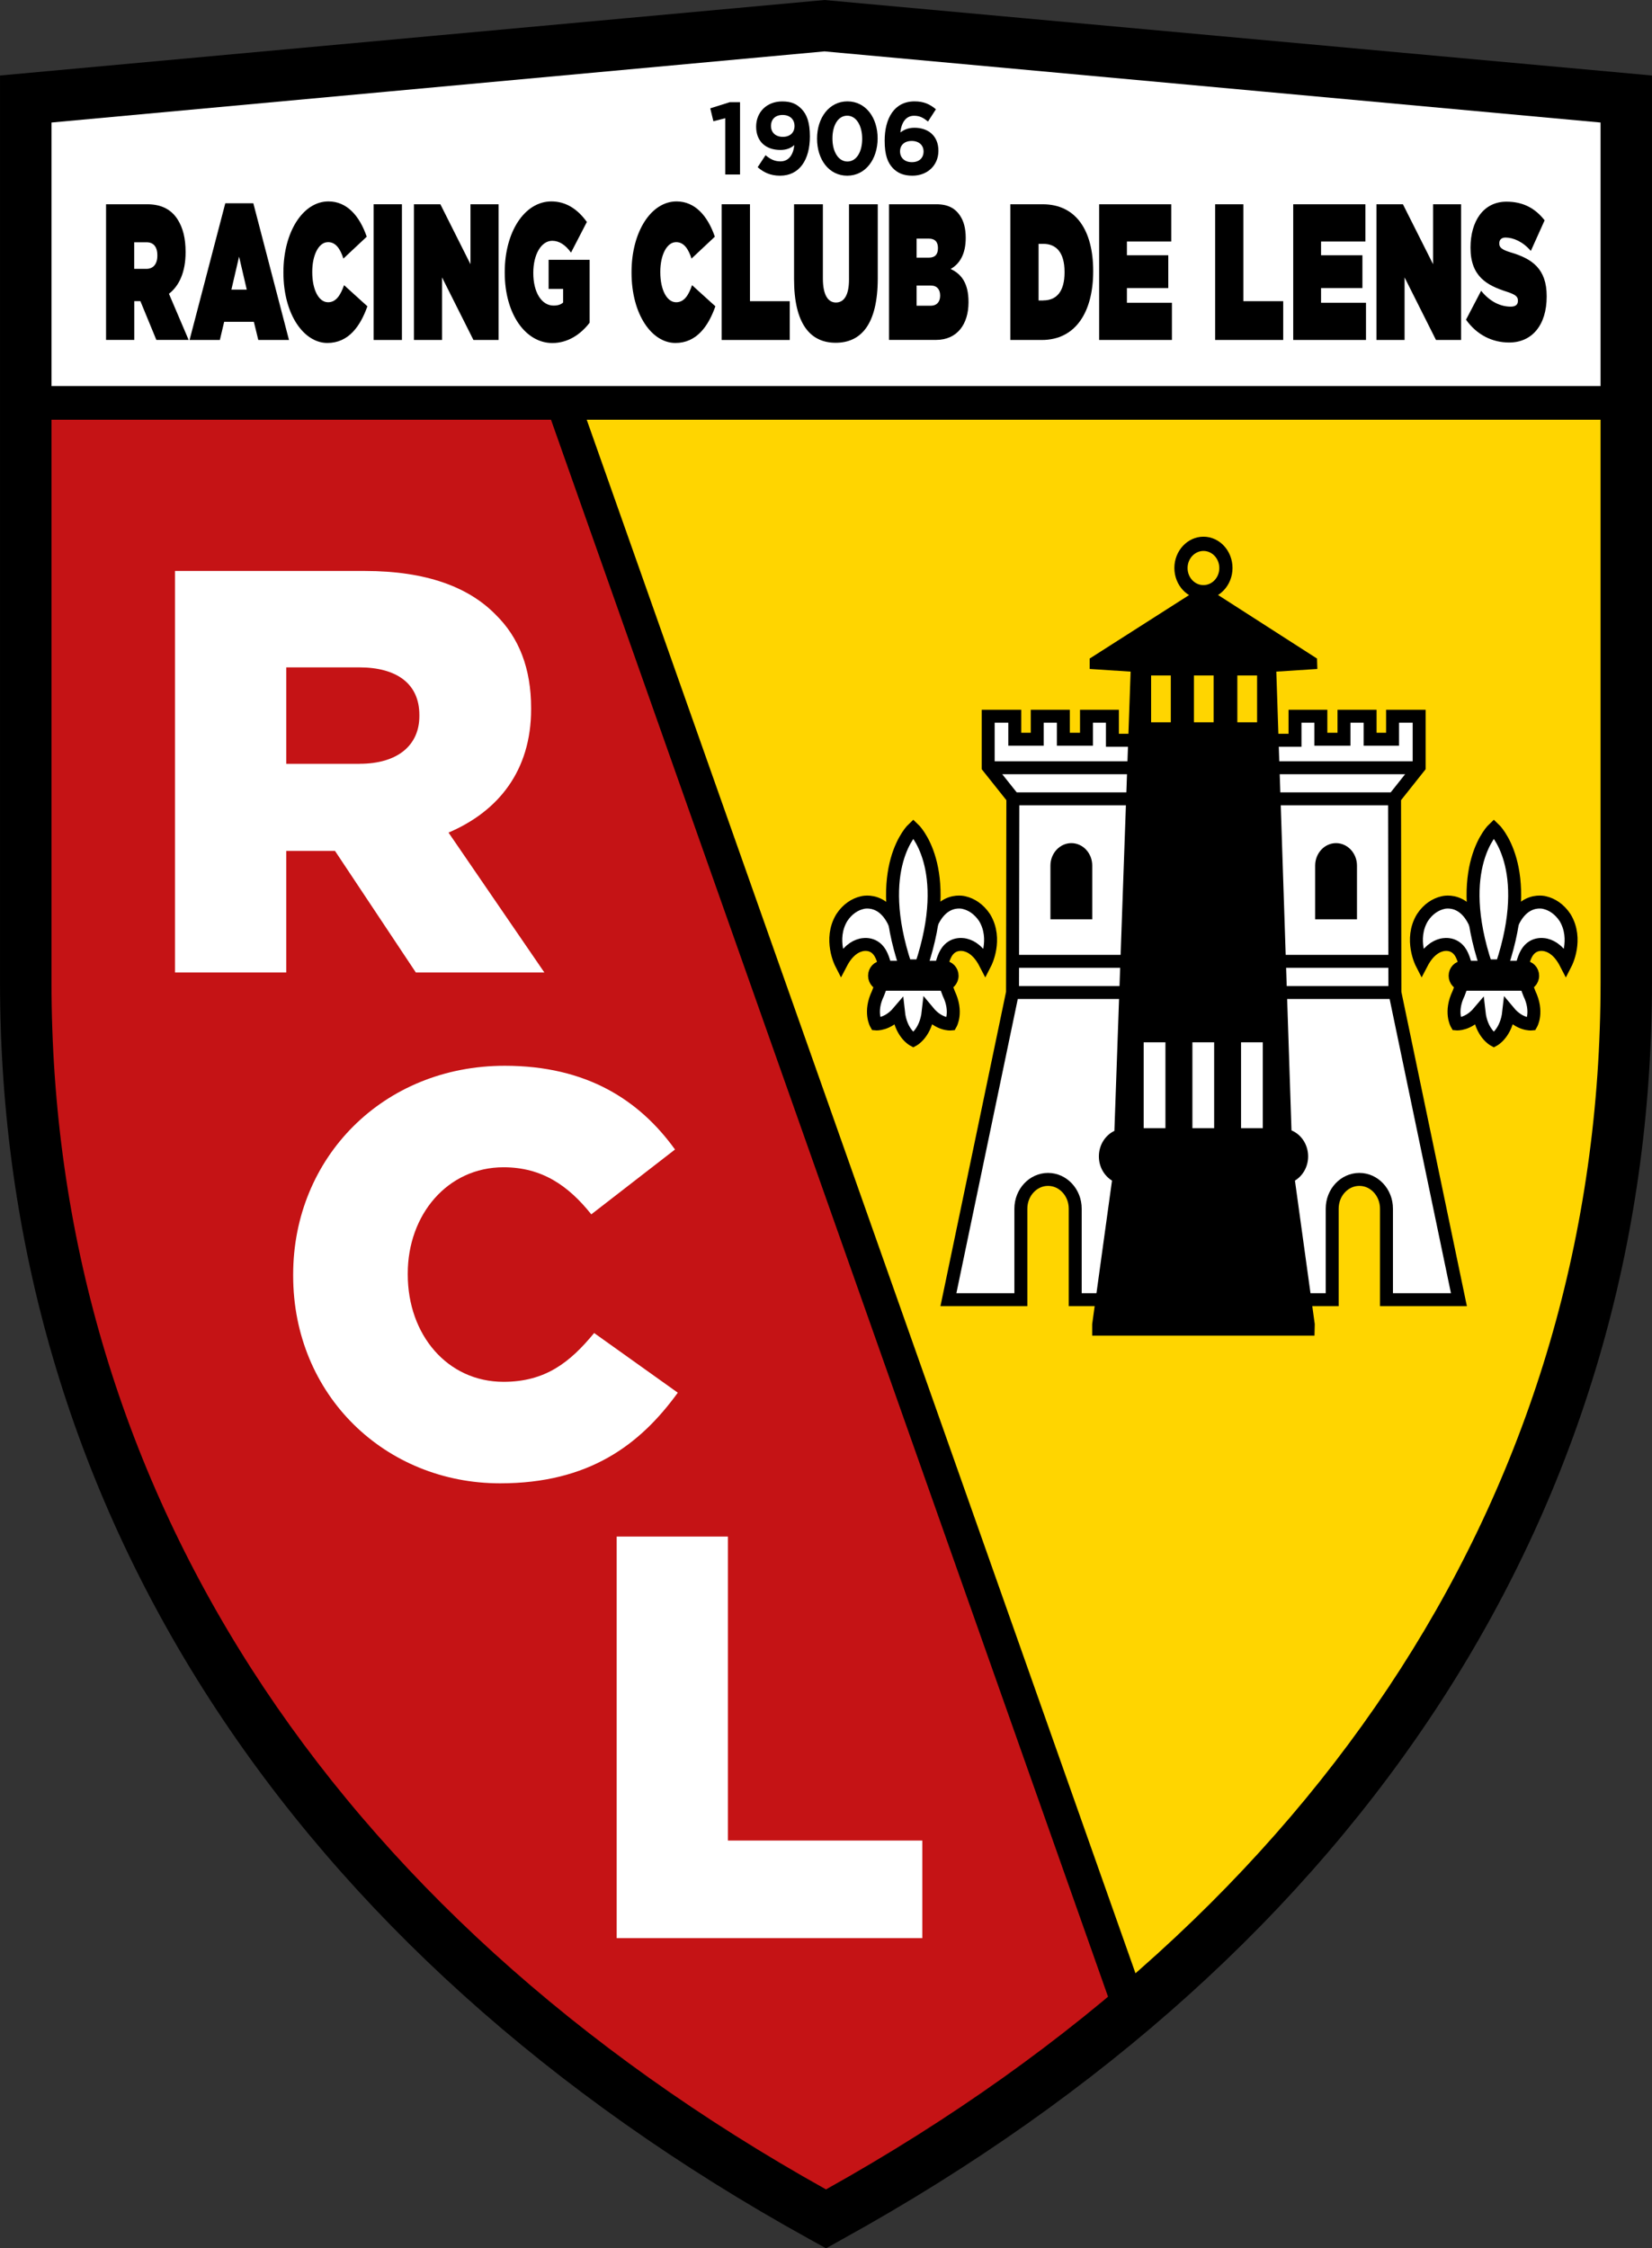 <?xml version="1.0" encoding="utf-8"?>
<!-- Generator: Adobe Illustrator 25.4.1, SVG Export Plug-In . SVG Version: 6.00 Build 0)  -->
<svg version="1.1" id="Calque_1" xmlns="http://www.w3.org/2000/svg" xmlns:xlink="http://www.w3.org/1999/xlink" x="0px" y="0px"
	 viewBox="0 0 249.24 339.1" style="enable-background:new 0 0 249.24 339.1;" xml:space="preserve">
<rect x="0" y="0" width="249.24" height="339.1" fill="#333333" stroke="none"/>
<style type="text/css">
	.st0{stroke:#000000;stroke-width:5.373;}
	.st1{fill:#FFFFFF;}
	.st2{fill:#FFD500;}
	.st3{fill:#C51315;}
	.st4{fill:none;stroke:#000000;stroke-width:5.08;}
	.st5{fill:#FFFFFF;stroke:#000000;stroke-width:1.954;}
	.st6{stroke:#000000;stroke-width:1.563;}
	.st7{fill:none;stroke:#000000;stroke-width:1.954;}
</style>
<path class="st0" d="M124.62,336.04l-1.23-0.68C45.56,292.37,2.69,225.9,2.69,148.18V13.84L124.39,2.7l122.16,11.14v134.34
	c0,77.72-42.87,144.19-120.71,187.18L124.62,336.04z"/>
<polygon class="st1" points="124.62,5.21 5.22,16.14 5.22,60.77 243.96,60.77 244.01,16.14 "/>
<path class="st2" d="M170.19,302.08c51.75-43.65,73.82-98.51,73.82-153.9V60.77H84.93L170.19,302.08z"/>
<path class="st3" d="M84.93,60.77H5.22v87.41c0,69.53,34.79,138.23,119.39,184.95c17.21-9.5,32.35-19.91,45.57-31.05L84.93,60.77z"
	/>
<line class="st4" x1="170.19" y1="302.08" x2="84.93" y2="60.77"/>
<path d="M124.62,336.04l-1.23-0.68C45.56,292.37,2.69,225.9,2.69,148.18V13.84L124.39,2.7l122.16,11.14v134.34
	c0,77.72-42.87,144.19-120.71,187.18L124.62,336.04z M7.77,18.48v129.7c0,75.38,41.48,139.98,116.85,182.05
	c75.37-42.07,116.86-106.67,116.86-182.05V18.48L124.39,7.75L7.77,18.48z"/>
<line class="st4" x1="5.22" y1="60.77" x2="243.96" y2="60.77"/>
<g>
	<path class="st5" d="M133.15,148.01l-0.69,1.83c-1.34,2.77-0.29,4.6-0.29,4.6s1.72,0.16,3.38-1.79c0.35,3.2,2.24,4.21,2.24,4.21
		s1.89-1.02,2.25-4.24c1.65,1.99,3.4,1.83,3.4,1.83s1.04-1.83-0.3-4.6l-0.68-1.83H133.15z"/>
	<path class="st5" d="M141.96,146.1c0,0,0.21-1.36,0.77-2.33c1.06-1.82,2.95-1.23,2.95-1.23c0.89,0.22,2.01,0.9,2.97,2.76
		c0,0,1.87-3.62-0.1-6.89c-0.88-1.32-2.01-2.01-3.07-2.26c0,0-4.8-1.45-5.96,7.04h-3.5c-1.16-8.48-5.96-7.04-5.96-7.04
		c-1.06,0.25-2.2,0.94-3.06,2.26c-1.97,3.27-0.11,6.89-0.11,6.89c0.97-1.86,2.09-2.54,2.98-2.76c0,0,1.88-0.59,2.94,1.23
		c0.56,0.97,0.77,2.33,0.77,2.33H141.96z"/>
	<path class="st5" d="M137.79,124.98c0,0-6.18,5.76-1.18,20.7h1.18h1.19C143.98,130.74,137.79,124.98,137.79,124.98z"/>
	<path class="st6" d="M142.44,145.69h-9.3c-0.77,0-1.39,0.66-1.39,1.48c0,0.81,0.62,1.48,1.39,1.48h9.3c0.77,0,1.4-0.66,1.4-1.48
		C143.84,146.36,143.21,145.69,142.44,145.69z"/>
</g>
<g>
	<path class="st5" d="M220.74,148.01l-0.68,1.83c-1.35,2.77-0.3,4.6-0.3,4.6s1.73,0.16,3.38-1.79c0.36,3.2,2.24,4.21,2.24,4.21
		s1.89-1.02,2.25-4.24c1.66,1.99,3.4,1.83,3.4,1.83s1.05-1.83-0.29-4.6l-0.69-1.83H220.74z"/>
	<path class="st5" d="M229.56,146.1c0,0,0.21-1.36,0.77-2.33c1.06-1.82,2.95-1.23,2.95-1.23c0.88,0.22,2,0.9,2.96,2.76
		c0,0,1.86-3.62-0.11-6.89c-0.87-1.32-2-2.01-3.05-2.26c0,0-4.8-1.45-5.97,7.04h-3.5c-1.16-8.48-5.95-7.04-5.95-7.04
		c-1.06,0.25-2.2,0.94-3.06,2.26c-1.97,3.27-0.11,6.89-0.11,6.89c0.97-1.86,2.1-2.54,2.98-2.76c0,0,1.89-0.59,2.95,1.23
		c0.55,0.97,0.77,2.33,0.77,2.33H229.56z"/>
	<path class="st5" d="M225.38,124.98c0,0-6.19,5.76-1.18,20.7h1.18h1.19C231.57,130.74,225.38,124.98,225.38,124.98z"/>
	<path class="st6" d="M230.03,145.69h-9.29c-0.77,0-1.4,0.66-1.4,1.48c0,0.81,0.62,1.48,1.4,1.48h9.29c0.77,0,1.4-0.66,1.4-1.48
		C231.43,146.36,230.8,145.69,230.03,145.69z"/>
</g>
<g>
	<path class="st5" d="M200.99,196.03V182.3c0-2.43,1.83-4.41,4.1-4.41c2.26,0,4.09,1.98,4.09,4.41v13.73h10.93l-9.66-46.33
		l-0.05-29.35l3.71-4.67v-7.65h-4.01v3.47h-3.39v-3.47h-3.94v3.47h-3.49v-3.47h-3.9v3.62h-27.55v-3.62h-3.91v3.47h-3.49v-3.47h-3.94
		v3.47h-3.39v-3.47h-4.01v7.65l3.72,4.67l-0.05,29.35l-9.67,46.33h10.93V182.3c0-2.43,1.84-4.41,4.1-4.41c2.26,0,4.1,1.98,4.1,4.41
		v13.73H200.99z"/>
	<path d="M198.42,138.66v-8.1c0-1.87,1.41-3.39,3.15-3.39c1.75,0,3.16,1.53,3.16,3.39v8.1H198.42z"/>
	<line class="st7" x1="210.29" y1="149.7" x2="152.84" y2="149.7"/>
	<path d="M198.36,199.72l-2.99-21.65c1.18-0.72,1.99-2.08,1.99-3.65c0-1.79-1.05-3.32-2.51-3.92l-2.29-69.2l6.19-0.4l-0.05-1.57
		L181.6,88.35l-17.2,10.98v1.57l6.18,0.4l-2.45,69.27c-1.38,0.66-2.34,2.13-2.34,3.85c0,1.57,0.8,2.92,1.98,3.65l-2.99,21.65v1.73
		h33.54L198.36,199.72z"/>
	<rect x="173.67" y="101.88" class="st2" width="2.97" height="7.06"/>
	<rect x="180.13" y="101.88" class="st2" width="2.97" height="7.06"/>
	<rect x="186.68" y="101.88" class="st2" width="2.98" height="7.06"/>
	<path d="M177.18,85.67c0,2.6,1.97,4.71,4.39,4.71c2.42,0,4.38-2.12,4.38-4.71c0-2.6-1.96-4.72-4.38-4.72
		C179.16,80.95,177.18,83.07,177.18,85.67z M179.17,85.68c0-1.42,1.08-2.58,2.4-2.58c1.32,0,2.39,1.16,2.39,2.58
		c0,1.42-1.07,2.57-2.39,2.57C180.25,88.26,179.17,87.1,179.17,85.68z"/>
	<rect x="172.55" y="157.21" class="st1" width="3.28" height="12.95"/>
	<rect x="187.24" y="157.21" class="st1" width="3.28" height="12.95"/>
	<rect x="179.9" y="157.21" class="st1" width="3.28" height="12.95"/>
	<line class="st5" x1="149.18" y1="115.8" x2="213.91" y2="115.8"/>
	<line class="st5" x1="152.72" y1="120.49" x2="210.29" y2="120.49"/>
	<line class="st5" x1="152.72" y1="145" x2="210.29" y2="145"/>
	<path d="M164.79,138.66v-8.1c0-1.87-1.41-3.39-3.15-3.39c-1.75,0-3.16,1.53-3.16,3.39v8.1H164.79z"/>
</g>
<path class="st1" d="M26.4,86.12h28.65c9.26,0,15.66,2.43,19.72,6.58c3.54,3.46,5.36,8.13,5.36,14.1v0.17
	c0,9.26-4.93,15.4-12.46,18.61l14.46,21.1H62.74l-12.2-18.34h-0.17h-7.18v18.34H26.4V86.12z M54.27,115.2c5.71,0,9-2.78,9-7.19
	v-0.17c0-4.75-3.46-7.18-9.08-7.18H43.19v14.55H54.27z"/>
<path class="st1" d="M44.23,192.41v-0.17c0-17.65,13.59-31.49,31.92-31.49c12.37,0,20.33,5.19,25.69,12.63l-12.63,9.78
	c-3.46-4.33-7.44-7.1-13.24-7.1c-8.48,0-14.45,7.18-14.45,16.01v0.17c0,9.08,5.97,16.18,14.45,16.18c6.32,0,10.03-2.94,13.67-7.36
	l12.62,9c-5.71,7.87-13.41,13.67-26.81,13.67C58.16,223.73,44.23,210.48,44.23,192.41z"/>
<path class="st1" d="M93.04,231.76h16.78v45.85h29.33v14.72H93.04V231.76z"/>
<g>
	<path d="M110.11,15.41h1.54v10.91h-2.23v-8.49l-1.79,0.46l-0.47-1.95L110.11,15.41z"/>
	<path d="M117.69,26.5c-1.5,0-2.51-0.53-3.38-1.28l1.19-1.81c0.75,0.63,1.38,0.93,2.25,0.93c1.26,0,1.94-1.01,2.09-2.46
		c-0.5,0.45-1.19,0.74-2.09,0.74c-2.23,0-3.67-1.3-3.67-3.51c0-2.2,1.6-3.81,3.92-3.81c1.38,0,2.19,0.36,2.97,1.18
		c0.73,0.77,1.22,1.95,1.22,4.1C122.19,24.1,120.62,26.5,117.69,26.5z M118.07,17.34c-1.12,0-1.75,0.68-1.75,1.66
		c0,0.97,0.68,1.64,1.79,1.64c1.12,0,1.76-0.68,1.76-1.62C119.88,18.04,119.21,17.34,118.07,17.34z"/>
	<path d="M127.82,26.5c-2.75,0-4.55-2.43-4.55-5.59c0-3.16,1.84-5.62,4.58-5.62c2.75,0,4.56,2.43,4.56,5.59
		C132.4,24.04,130.57,26.5,127.82,26.5z M127.82,17.45c-1.37,0-2.23,1.44-2.23,3.44c0,2,0.9,3.47,2.26,3.47
		c1.37,0,2.23-1.45,2.23-3.43C130.08,18.94,129.18,17.45,127.82,17.45z"/>
	<path d="M140.01,18.33c-0.68-0.54-1.22-0.87-2.1-0.87c-1.28,0-1.92,1.08-2.07,2.51c0.51-0.36,1.12-0.7,2.13-0.7
		c2.04,0,3.61,1.19,3.61,3.47c0,2.23-1.69,3.76-3.92,3.76c-1.34,0-2.25-0.4-2.97-1.16c-0.75-0.79-1.22-1.95-1.22-4.12
		c0-3.36,1.44-5.93,4.51-5.93c1.4,0,2.31,0.43,3.22,1.19L140.01,18.33z M137.55,21.26c-1.12,0-1.76,0.65-1.76,1.58
		c0,0.94,0.68,1.62,1.79,1.62c1.12,0,1.76-0.66,1.76-1.61C139.34,21.92,138.66,21.26,137.55,21.26z"/>
</g>
<path d="M15.99,30.81h6.24c2.26,0,3.7,0.9,4.6,2.34c0.76,1.23,1.17,2.75,1.17,4.85v0.06c0,2.98-0.97,5.06-2.51,6.25l2.97,6.96h-4.87
	l-2.41-5.85h-0.03h-0.89v5.85h-4.26V30.81z M22.1,40.55c1.02,0,1.64-0.73,1.64-1.98V38.5c0-1.32-0.63-1.96-1.62-1.96h-1.87v4.01
	H22.1z"/>
<path d="M33.99,30.66h4.23l5.38,20.62h-4.63l-0.67-2.74h-4.48l-0.65,2.74h-4.57L33.99,30.66z M37.23,43.69l-1.16-4.98l-1.16,4.98
	H37.23z"/>
<path d="M42.76,41.11v-0.06c0-6.11,2.98-10.67,6.79-10.67c2.81,0,4.7,2.19,5.78,5.32L51.81,39c-0.47-1.45-1.15-2.48-2.31-2.48
	c-1.45,0-2.39,2.01-2.39,4.47v0.06c0,2.66,0.98,4.54,2.39,4.54c1.2,0,1.87-1.06,2.41-2.58l3.52,3.19c-1.08,3.04-2.86,5.53-6.04,5.53
	C45.86,51.73,42.76,47.46,42.76,41.11z"/>
<path d="M56.37,30.81h4.27v20.47h-4.27V30.81z"/>
<path d="M62.44,30.81h4l4.54,9.04v-9.04h4.24v20.47h-3.79l-4.74-9.44v9.44h-4.24V30.81z"/>
<path d="M76.15,41.11v-0.06c0-6.11,3.01-10.67,7.04-10.67c2.19,0,3.96,1.16,5.35,3.1l-2.39,4.62c-0.83-1.15-1.77-1.78-2.83-1.78
	c-1.66,0-2.86,2.05-2.86,4.82v0.06c0,2.9,1.26,4.89,3.05,4.89c0.73,0,1.13-0.18,1.45-0.46v-2.05h-2.19v-4.39h6.19v9.48
	c-1.38,1.81-3.33,3.07-5.64,3.07C79.35,51.73,76.15,47.46,76.15,41.11z"/>
<path d="M95.28,41.11v-0.06c0-6.11,2.97-10.67,6.79-10.67c2.8,0,4.7,2.19,5.78,5.32l-3.52,3.3c-0.47-1.45-1.15-2.48-2.32-2.48
	c-1.44,0-2.39,2.01-2.39,4.47v0.06c0,2.66,0.99,4.54,2.39,4.54c1.21,0,1.88-1.06,2.4-2.58l3.52,3.19c-1.07,3.04-2.86,5.53-6.03,5.53
	C98.36,51.73,95.28,47.46,95.28,41.11z"/>
<path d="M108.87,30.81h4.28v14.62h6v5.85h-10.27V30.81z"/>
<path d="M119.8,42.1V30.81h4.35v11.2c0,2.54,0.81,3.62,1.97,3.62c1.15,0,1.97-0.99,1.97-3.48V30.81h4.34v11.14
	c0,7-2.54,9.75-6.35,9.75C122.27,51.7,119.8,48.89,119.8,42.1z"/>
<path d="M134.14,30.81h7.15c1.77,0,2.88,0.63,3.63,1.84c0.46,0.72,0.78,1.78,0.78,3.18v0.06c0,2.43-0.91,3.92-2.28,4.68
	c1.64,0.75,2.7,2.17,2.7,4.97v0.06c0,3.27-1.68,5.67-4.91,5.67h-7.08V30.81z M140.16,38.86c0.91,0,1.35-0.5,1.35-1.41v-0.06
	c0-0.9-0.46-1.4-1.37-1.4h-1.85v2.87H140.16z M140.43,46.11c0.93,0,1.41-0.62,1.41-1.49v-0.06c0-0.87-0.46-1.49-1.39-1.49h-2.16
	v3.04H140.43z"/>
<path d="M152.43,30.81h4.88c5.07,0,7.62,4,7.62,10.06v0.05c0,6.06-2.59,10.36-7.76,10.36h-4.74V30.81z M157.4,45.31
	c1.96,0,3.21-1.28,3.21-4.23v-0.06c0-2.95-1.26-4.24-3.21-4.24h-0.71v8.54H157.4z"/>
<path d="M165.82,30.81h10.89v5.62h-6.69v2.07h6.24v4.95h-6.24v2.22h6.79v5.61h-10.98V30.81z"/>
<path d="M183.33,30.81h4.26v14.62h6.01v5.85h-10.27V30.81z"/>
<path d="M195.11,30.81H206v5.62h-6.69v2.07h6.24v4.95h-6.24v2.22h6.78v5.61h-10.98V30.81z"/>
<path d="M207.67,30.81h3.99l4.55,9.04v-9.04h4.23v20.47h-3.79l-4.74-9.44v9.44h-4.24V30.81z"/>
<path d="M221.18,48.22l2.28-4.36c1.38,1.7,2.97,2.39,4.46,2.39c0.77,0,1.09-0.32,1.09-0.87v-0.07c0-0.58-0.39-0.9-1.77-1.34
	c-2.87-0.93-5.38-2.25-5.38-6.59v-0.05c0-3.9,1.9-6.91,5.42-6.91c2.46,0,4.29,0.94,5.76,2.81l-2.08,4.62
	c-1.21-1.41-2.65-2.02-3.83-2.02c-0.63,0-0.93,0.36-0.93,0.86v0.05c0,0.56,0.34,0.91,1.69,1.32c3.27,0.96,5.46,2.48,5.46,6.61v0.06
	c0,4.3-2.21,6.93-5.65,6.93C225.14,51.67,222.8,50.5,221.18,48.22z"/>
</svg>
